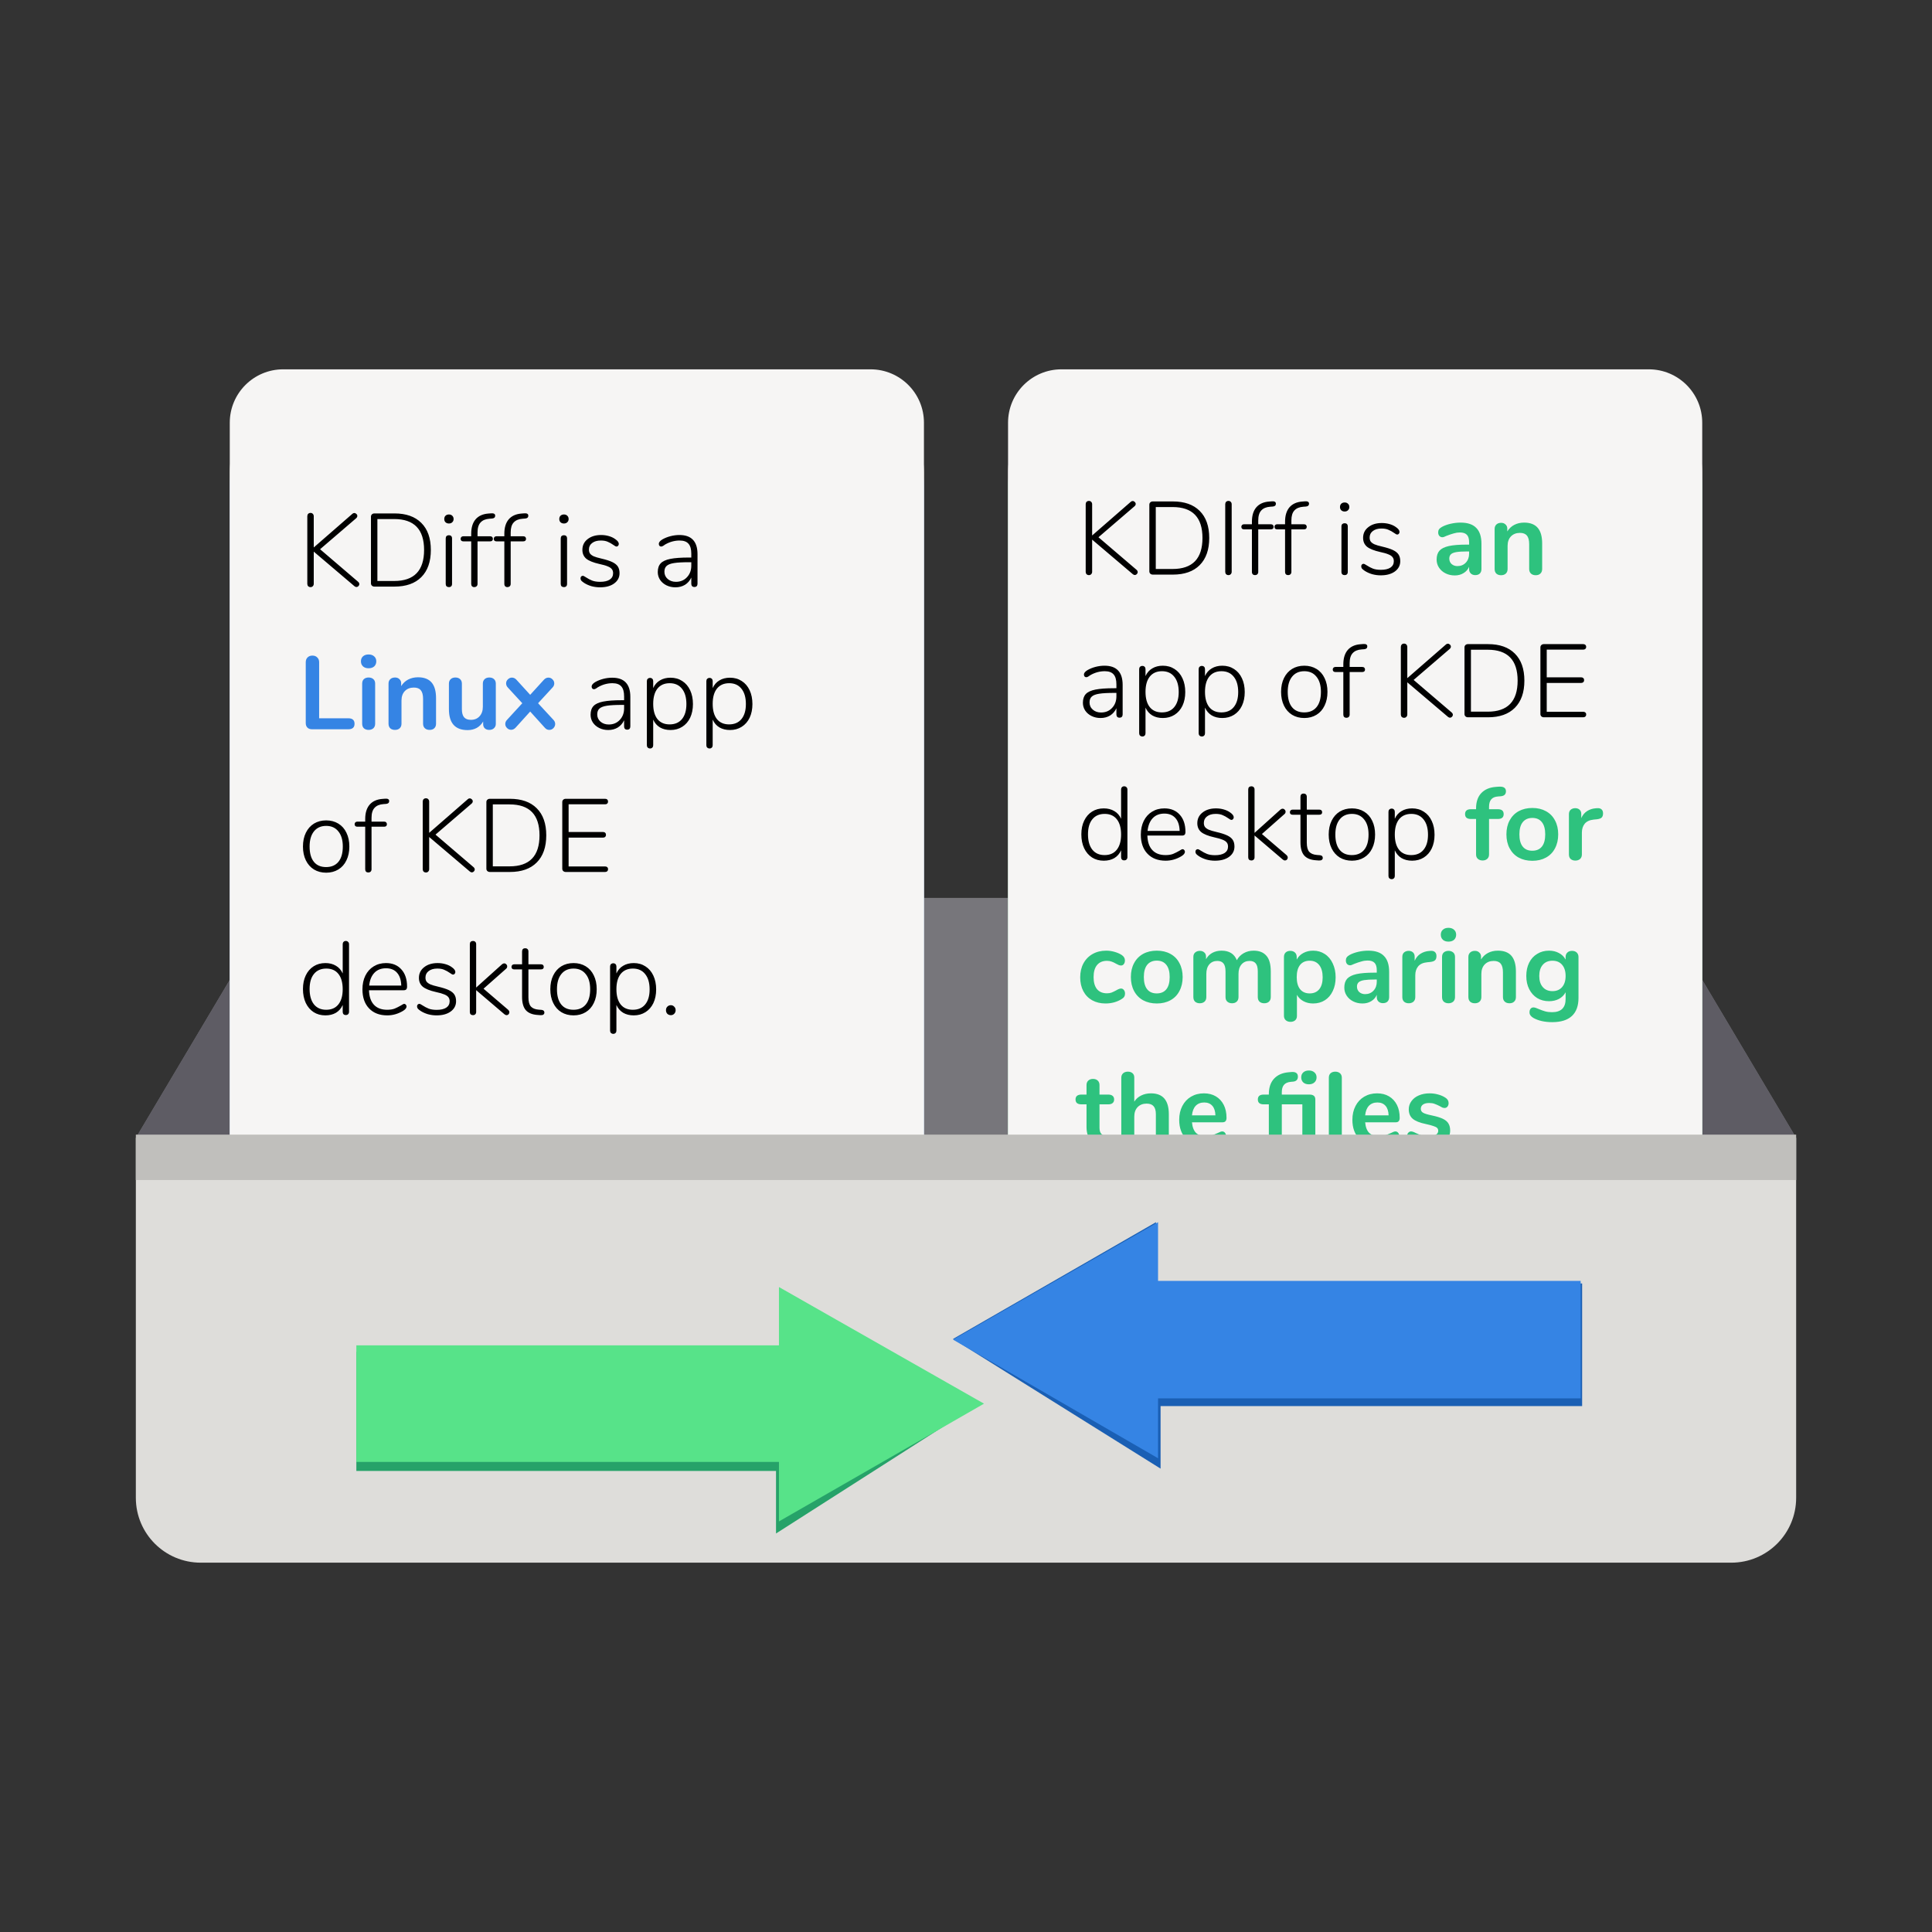 <svg height="128pt" viewBox="0 0 128 128" width="128pt" xmlns="http://www.w3.org/2000/svg">
  <rect x="0" y="0" width="128" height="128" fill="#333333" stroke="none"/>
  <path d="m18.453 59.488h91.094l9.453 15.899h-110z" fill="#77767b"/>
  <path d="m109.547 59.488 9.453 15.899h-27.393v-15.899z" fill="#5e5c64"/>
  <path d="m18.453 59.488-9.453 15.899h27.393v-15.899z" fill="#5e5c64"/>
  <path d="m70.323 87.648h38.916c1.954 0 3.538-1.872 3.538-4.181v-51.279c0-2.309-1.584-4.181-3.538-4.181h-38.916c-1.954 0-3.537 1.872-3.537 4.181v51.279c0 2.309 1.583 4.181 3.537 4.181z" fill="#33d17a"/>
  <path d="m70.323 86.764h38.916c1.954 0 3.538-1.872 3.538-4.182v-51.278c0-2.31-1.584-4.182-3.538-4.182h-38.916c-1.954 0-3.537 1.872-3.537 4.182v51.278c0 2.31 1.583 4.182 3.537 4.182z" fill="#d5d3cf"/>
  <path d="m70.323 84.11h38.916c1.954 0 3.538-1.584 3.538-3.538v-52.566c0-1.953-1.584-3.537-3.538-3.537h-38.916c-1.954 0-3.537 1.584-3.537 3.537v52.566c0 1.954 1.583 3.538 3.537 3.538z" fill="#f6f5f4"/>
  <path d="m75.299 37.752c.051.046.076.097.076.152 0 .05-.021.096-.062.137-.037.037-.08.055-.131.055-.041 0-.085-.018-.13-.055l-2.695-2.289v2.131c0 .064-.021.117-.062.158-.037.041-.087.062-.152.062-.064 0-.116-.021-.158-.062-.036-.041-.055-.094-.055-.158v-4.476c0-.064.019-.117.055-.158.042-.041.094-.062.158-.062.065 0 .115.021.152.062.041.041.062.094.062.158v2.07l2.557-2.228c.037-.036.08-.055.131-.055.05 0 .096.021.137.062.041.037.062.08.062.131 0 .055-.025.105-.076.151l-2.392 2.056zm1.075.317c-.065 0-.12-.021-.165-.062-.042-.042-.062-.092-.062-.152v-4.42c0-.06.02-.11.062-.151.045-.042.1-.062.165-.062h1.333c.766 0 1.357.208 1.774.625.422.417.633 1.016.633 1.795s-.211 1.379-.633 1.801c-.417.417-1.008.626-1.774.626zm1.313-.372c1.32 0 1.98-.685 1.98-2.055 0-1.366-.66-2.049-1.98-2.049h-1.114v4.104zm3.701.406c-.064 0-.116-.021-.158-.062-.036-.041-.055-.094-.055-.158v-4.476c0-.064.019-.117.055-.158.042-.041.094-.062.158-.062.065 0 .115.021.152.062.041.041.062.094.062.158v4.476c0 .064-.021.117-.062.158-.037.041-.087.062-.152.062zm2.765-4.531c-.261.019-.458.101-.591.248-.133.142-.2.362-.2.66v.254h.832c.06 0 .106.016.138.048s.048.074.048.124c0 .051-.016.092-.048.124-.032.027-.078.041-.138.041h-.832v2.819c0 .064-.02.117-.061.158-.042.037-.092.055-.152.055-.064 0-.114-.018-.151-.055-.036-.037-.055-.089-.055-.158v-2.819h-.522c-.055 0-.099-.014-.131-.041-.032-.032-.048-.073-.048-.124 0-.05.016-.092.048-.124s.076-.048.131-.048h.522v-.172c0-.403.096-.719.289-.948.197-.23.481-.358.852-.385l.179-.014c.179-.014.268.039.268.158 0 .11-.066.172-.199.186zm2.196 0c-.262.019-.459.101-.592.248-.133.142-.199.362-.199.66v.254h.832c.059 0 .105.016.137.048s.048.074.048.124c0 .051-.016.092-.048.124-.032.027-.078.041-.137.041h-.832v2.819c0 .064-.021.117-.062.158-.041.037-.092.055-.151.055-.064 0-.115-.018-.151-.055-.037-.037-.055-.089-.055-.158v-2.819h-.523c-.055 0-.098-.014-.131-.041-.032-.032-.048-.073-.048-.124 0-.05.016-.092.048-.124.033-.032.076-.048.131-.048h.523v-.172c0-.403.096-.719.288-.948.197-.23.482-.358.853-.385l.179-.014c.178-.014.268.039.268.158 0 .11-.067.172-.2.186zm2.738 4.531c-.064 0-.116-.018-.158-.055-.036-.037-.055-.089-.055-.158v-3.011c0-.069.019-.122.055-.159.042-.036.094-.055.158-.055.065 0 .115.019.152.055.036.037.055.09.055.159v3.011c0 .069-.019.121-.055.158-.037.037-.087.055-.152.055zm0-4.214c-.091 0-.167-.028-.226-.083-.055-.055-.083-.126-.083-.213 0-.092.028-.165.083-.22.059-.055.135-.083.226-.083.092 0 .165.028.22.083.06.055.09.128.09.22 0 .087-.03.158-.09.213-.055.055-.128.083-.22.083zm2.391 4.228c-.193 0-.383-.025-.571-.076-.183-.055-.346-.128-.488-.22-.087-.059-.149-.11-.186-.151-.032-.046-.048-.096-.048-.151 0-.046.014-.085.041-.117.033-.032.069-.048.11-.048.042 0 .113.034.214.103.133.087.268.158.405.213.142.055.319.082.53.082.27 0 .481-.048.632-.144.151-.101.227-.243.227-.426 0-.11-.028-.2-.083-.268-.055-.074-.146-.136-.275-.186-.128-.055-.311-.108-.55-.158-.407-.092-.698-.209-.873-.351-.169-.146-.254-.341-.254-.584 0-.293.115-.53.344-.708.229-.184.527-.275.893-.275.179 0 .349.023.509.068.165.046.307.113.426.2.161.11.241.218.241.323 0 .046-.016.087-.048.124-.028.032-.062.048-.103.048-.046 0-.117-.037-.213-.11-.124-.087-.248-.156-.372-.206-.119-.055-.272-.083-.46-.083-.238 0-.429.055-.571.165-.142.106-.213.25-.213.433 0 .106.023.193.069.261.05.069.133.131.247.186.12.051.289.101.509.151.316.074.559.152.729.234.17.083.291.181.364.296.074.114.11.261.11.44 0 .279-.119.506-.357.68-.234.17-.546.255-.935.255zm-18.303 5.988c.403 0 .703.105.9.316.202.211.303.529.303.956v1.959c0 .064-.018.117-.055.158-.037.037-.087.055-.151.055-.065 0-.115-.018-.152-.055-.036-.041-.055-.094-.055-.158v-.412c-.096.206-.236.366-.419.481-.183.11-.394.165-.633.165-.215 0-.412-.044-.591-.131s-.321-.208-.426-.364c-.101-.156-.151-.328-.151-.516 0-.247.064-.44.192-.577.128-.138.342-.236.64-.296.298-.059.712-.089 1.244-.089h.144v-.255c0-.302-.062-.522-.185-.66-.124-.142-.319-.213-.585-.213-.339 0-.662.09-.969.268-.014.01-.051.035-.11.076-.055.037-.103.055-.144.055-.046 0-.085-.016-.117-.048-.028-.037-.042-.08-.042-.131 0-.101.081-.199.241-.295.161-.092.339-.163.536-.214.197-.05.392-.075.585-.075zm-.227 3.1c.298 0 .541-.1.729-.302.192-.202.288-.458.288-.77v-.227h-.13c-.44 0-.777.018-1.011.055s-.399.101-.495.193c-.096.087-.144.215-.144.385 0 .192.073.353.22.481.146.124.327.185.543.185zm4.093-3.1c.293 0 .552.073.777.22.224.142.399.346.522.612.124.261.186.566.186.914 0 .344-.062.646-.186.908-.123.256-.298.456-.522.598-.225.142-.484.213-.777.213-.27 0-.504-.057-.701-.172-.197-.119-.346-.291-.447-.516v1.698c0 .065-.018.115-.055.152-.037.041-.087.062-.151.062-.065 0-.117-.021-.159-.062-.036-.037-.055-.087-.055-.152v-4.248c0-.064.019-.115.055-.152.042-.041.094-.061.159-.061.064 0 .114.02.151.061.037.037.055.088.055.152v.46c.101-.224.25-.394.447-.508.197-.12.431-.179.701-.179zm-.062 3.094c.353 0 .626-.117.818-.351.197-.238.296-.571.296-.997 0-.435-.099-.774-.296-1.017-.192-.243-.463-.365-.811-.365s-.619.119-.811.358c-.188.238-.282.575-.282 1.01 0 .436.094.773.282 1.011.188.234.456.351.804.351zm4.003-3.094c.293 0 .552.073.777.22.224.142.399.346.522.612.124.261.186.566.186.914 0 .344-.062.646-.186.908-.123.256-.298.456-.522.598-.225.142-.484.213-.777.213-.27 0-.504-.057-.701-.172-.197-.119-.346-.291-.447-.516v1.698c0 .065-.018.115-.055.152-.037.041-.087.062-.151.062-.065 0-.117-.021-.158-.062-.037-.037-.055-.087-.055-.152v-4.248c0-.064.018-.115.055-.152.041-.041.093-.061.158-.061.064 0 .114.02.151.061.037.037.055.088.055.152v.46c.101-.224.25-.394.447-.508.197-.12.431-.179.701-.179zm-.062 3.094c.353 0 .626-.117.818-.351.197-.238.296-.571.296-.997 0-.435-.099-.774-.296-1.017-.192-.243-.463-.365-.811-.365s-.619.119-.811.358c-.188.238-.282.575-.282 1.01 0 .436.094.773.282 1.011.188.234.456.351.804.351zm5.495.371c-.307 0-.578-.071-.812-.213-.229-.142-.408-.344-.536-.605-.128-.262-.192-.566-.192-.915 0-.348.064-.653.192-.914s.307-.463.536-.605c.234-.142.505-.213.812-.213.302 0 .57.071.804.213s.412.344.536.605c.129.261.193.566.193.914 0 .349-.064.653-.193.915-.124.261-.302.463-.536.605s-.502.213-.804.213zm-.007-.371c.353 0 .625-.117.818-.351.192-.234.289-.571.289-1.011 0-.43-.099-.765-.296-1.003-.193-.243-.461-.365-.804-.365-.349 0-.619.122-.812.365-.192.238-.288.573-.288 1.003 0 .44.094.777.281 1.011.188.234.459.351.812.351zm3.801-4.174c-.261.019-.458.101-.591.248-.133.142-.2.362-.2.66v.254h.832c.06 0 .106.016.138.048.032.033.048.074.048.124 0 .051-.016.092-.048.124-.032.027-.078.041-.138.041h-.832v2.819c0 .064-.02.117-.061.158-.042.037-.092.055-.152.055-.064 0-.114-.018-.151-.055s-.055-.089-.055-.158v-2.819h-.522c-.055 0-.099-.014-.131-.041-.032-.032-.048-.073-.048-.124 0-.05.016-.091.048-.124.032-.032.076-.048.131-.048h.522v-.172c0-.403.096-.719.289-.948.197-.229.481-.358.852-.385l.179-.014c.179-.014.268.039.268.158 0 .11-.066.172-.199.186zm5.97 4.18c.051.046.076.097.076.152 0 .05-.021.096-.062.137-.037.037-.08.055-.131.055-.041 0-.085-.018-.13-.055l-2.695-2.289v2.131c0 .064-.021.117-.062.158-.037.041-.087.062-.151.062-.065 0-.117-.021-.159-.062-.036-.041-.055-.094-.055-.158v-4.476c0-.064.019-.116.055-.158.042-.041.094-.062.159-.062.064 0 .114.021.151.062.041.042.062.094.062.158v2.07l2.557-2.228c.037-.036.08-.055.131-.055s.096.021.137.062c.042.037.062.08.062.131 0 .055-.025.105-.075.151l-2.393 2.056zm1.075.317c-.065 0-.12-.021-.165-.062-.042-.041-.062-.092-.062-.151v-4.421c0-.06.02-.11.062-.151.045-.042.1-.062.165-.062h1.333c.766 0 1.357.208 1.774.625.422.418.633 1.016.633 1.795s-.211 1.379-.633 1.801c-.417.417-1.008.626-1.774.626zm1.313-.372c1.32 0 1.98-.685 1.98-2.055 0-1.366-.66-2.049-1.98-2.049h-1.114v4.104zm3.716.372c-.065 0-.12-.021-.165-.062-.042-.041-.062-.092-.062-.151v-4.421c0-.06.02-.11.062-.151.045-.042.1-.062.165-.062h2.612c.059 0 .105.016.138.048.036.032.055.078.055.137 0 .055-.019.099-.055.131-.033.032-.079.048-.138.048h-2.42v1.836h2.283c.059 0 .104.016.137.048.036.032.055.078.055.137 0 .06-.019.106-.055.138-.033.032-.078.048-.137.048h-2.283v1.911h2.42c.059 0 .105.016.138.048.036.028.055.072.055.131 0 .06-.019.106-.055.138-.033.032-.079.048-.138.048zm-27.802 4.572c.064 0 .114.02.151.061.041.037.062.088.062.152v4.482c0 .064-.021.117-.062.158-.037.037-.087.055-.151.055s-.115-.018-.151-.055c-.037-.041-.055-.094-.055-.158v-.454c-.101.225-.25.397-.447.516-.197.115-.431.172-.701.172-.294 0-.553-.071-.777-.213-.225-.147-.399-.351-.523-.612-.124-.266-.185-.573-.185-.921 0-.344.061-.644.185-.901.124-.261.298-.463.523-.605.224-.142.483-.213.777-.213.27 0 .504.06.701.179.197.114.346.284.447.508v-1.938c0-.064.018-.115.055-.152.036-.041.087-.061.151-.061zm-1.299 4.558c.348 0 .616-.117.804-.351.192-.238.289-.575.289-1.011 0-.435-.094-.772-.282-1.01s-.456-.358-.805-.358c-.353 0-.625.12-.818.358-.192.234-.288.566-.288.997 0 .435.096.774.288 1.017.193.239.463.358.812.358zm5.171-.392c.041 0 .076.018.103.055.032.032.048.071.048.117 0 .101-.077.199-.233.295-.33.197-.679.296-1.045.296-.509 0-.91-.154-1.203-.461-.294-.307-.44-.728-.44-1.265 0-.343.064-.646.192-.907.133-.266.316-.47.55-.612.238-.147.511-.22.818-.22.431 0 .77.14 1.018.419.252.275.378.656.378 1.142 0 .082-.018.144-.055.185-.037.037-.096.055-.179.055h-2.289c.013.422.123.743.33.963.206.22.497.33.873.33.197 0 .362-.025.495-.076.133-.055.275-.126.426-.213.101-.069.172-.103.213-.103zm-1.21-2.358c-.321 0-.577.101-.77.302-.192.202-.307.484-.344.846h2.125c-.009-.367-.101-.649-.275-.846-.174-.201-.42-.302-.736-.302zm3.351 3.121c-.193 0-.383-.025-.571-.076-.183-.055-.346-.128-.488-.22-.087-.059-.149-.11-.185-.151-.033-.046-.049-.096-.049-.151 0-.046.014-.085.042-.117.032-.032.068-.048.11-.048.041 0 .112.034.213.103.133.087.268.158.405.213.142.055.319.083.53.083.27 0 .481-.049.632-.145.152-.101.227-.243.227-.426 0-.11-.027-.199-.082-.268-.055-.073-.147-.135-.275-.186-.129-.055-.312-.107-.55-.158-.408-.092-.699-.208-.873-.351-.17-.146-.255-.341-.255-.584 0-.293.115-.529.344-.708.229-.183.527-.275.894-.275.178 0 .348.023.508.069.165.046.307.112.427.199.16.11.24.218.24.323 0 .046-.016.087-.048.124-.027.032-.062.048-.103.048-.046 0-.117-.037-.213-.11-.124-.087-.248-.156-.371-.206-.12-.055-.273-.083-.461-.083-.238 0-.429.055-.571.165-.142.106-.213.25-.213.433 0 .106.023.193.069.262.05.068.133.13.248.185.119.051.288.101.508.152.317.073.559.151.729.233.17.083.291.181.364.296.074.115.11.261.11.44 0 .28-.119.506-.357.681-.234.169-.546.254-.935.254zm4.734-.378c.059.055.089.112.089.172 0 .05-.018.096-.055.137-.037.037-.08.055-.131.055-.045 0-.094-.02-.144-.062l-1.87-1.595v1.444c0 .069-.021.122-.062.158-.037.037-.085.055-.144.055-.064 0-.117-.018-.158-.055-.037-.036-.055-.089-.055-.158v-4.489c0-.069.018-.122.055-.158.041-.037.094-.055.158-.055.059 0 .107.018.144.055.041.036.062.089.062.158v2.873l1.712-1.54c.05-.041.098-.061.144-.061.055 0 .101.02.138.061.041.037.062.083.062.138 0 .069-.028.124-.083.165l-1.485 1.313zm2.217.014c.128.013.192.073.192.178 0 .055-.02.099-.062.131-.041.032-.107.046-.199.041l-.193-.014c-.348-.022-.607-.128-.776-.316-.165-.192-.248-.483-.248-.873v-1.829h-.522c-.055 0-.099-.013-.131-.041-.032-.032-.048-.073-.048-.124 0-.05.016-.091.048-.123s.076-.049.131-.049h.522v-.852c0-.069.018-.121.055-.158s.087-.055.151-.055c.065 0 .115.018.152.055.041.037.061.089.061.158v.852h.832c.06 0 .106.017.138.049s.048.073.048.123c0 .051-.016.092-.048.124-.032.028-.078.041-.138.041h-.832v1.85c0 .284.055.488.165.612.11.119.282.188.516.206zm2.125.364c-.307 0-.577-.071-.811-.213-.229-.142-.408-.344-.536-.605-.129-.261-.193-.566-.193-.915 0-.348.064-.653.193-.914.128-.261.307-.463.536-.605.234-.142.504-.213.811-.213.303 0 .571.071.804.213.234.142.413.344.537.605.128.261.192.566.192.914 0 .349-.064.654-.192.915-.124.261-.303.463-.537.605-.233.142-.501.213-.804.213zm-.007-.371c.353 0 .626-.117.818-.351.193-.234.289-.571.289-1.011 0-.43-.098-.765-.296-1.003-.192-.243-.46-.365-.804-.365-.348 0-.619.122-.811.365-.193.238-.289.573-.289 1.003 0 .44.094.777.282 1.011s.458.351.811.351zm3.994-3.094c.293 0 .552.073.777.22.225.142.399.346.522.612.124.261.186.566.186.914 0 .344-.062.646-.186.908-.123.256-.297.456-.522.598s-.484.213-.777.213c-.27 0-.504-.057-.701-.172-.197-.119-.346-.291-.447-.516v1.699c0 .064-.018.114-.055.151-.037.041-.087.062-.151.062s-.117-.021-.158-.062c-.037-.037-.055-.087-.055-.151v-4.249c0-.064.018-.115.055-.151.041-.042.094-.062.158-.062s.114.02.151.062c.037.036.055.087.055.151v.46c.101-.224.25-.394.447-.508.197-.119.431-.179.701-.179zm-.062 3.094c.353 0 .626-.117.818-.351.197-.238.296-.571.296-.997 0-.435-.099-.774-.296-1.017-.192-.243-.463-.365-.811-.365s-.619.12-.811.358c-.188.238-.282.575-.282 1.01 0 .436.094.773.282 1.011.188.234.456.351.804.351zm3.595 19.263c-.091 0-.169-.029-.234-.089-.059-.064-.089-.144-.089-.241 0-.096.03-.174.089-.233.065-.064.143-.097.234-.097.088 0 .161.033.22.097.065.059.096.137.096.233 0 .097-.031.177-.096.241-.059.06-.132.089-.22.089z"/>
  <path d="m96.768 34.624c.467 0 .814.117 1.038.351.23.229.344.58.344 1.052v1.677c0 .124-.037.223-.11.296-.073.069-.175.103-.303.103-.119 0-.217-.037-.295-.11-.073-.073-.11-.17-.11-.289v-.151c-.078.179-.202.319-.372.419-.165.101-.357.152-.577.152-.224 0-.429-.046-.612-.138s-.327-.218-.433-.378-.158-.339-.158-.536c0-.248.062-.443.185-.585.129-.142.335-.245.619-.309.285-.064.677-.096 1.176-.096h.172v-.158c0-.225-.048-.388-.145-.489-.096-.105-.251-.158-.467-.158-.133 0-.268.021-.406.062-.137.037-.3.092-.488.165-.119.06-.206.09-.261.09-.083 0-.151-.03-.206-.09-.051-.059-.076-.137-.076-.234 0-.077.018-.144.055-.199.041-.059.107-.114.199-.165.161-.087.351-.156.571-.206.224-.051.444-.076.66-.076zm-.213 2.881c.229 0 .415-.076.557-.227.147-.156.22-.355.22-.598v-.145h-.124c-.307 0-.546.014-.715.042-.169.027-.291.075-.364.144s-.11.163-.11.282c0 .147.05.268.151.364.106.092.234.138.385.138zm4.42-2.881c.404 0 .704.115.901.344.198.229.296.575.296 1.038v1.691c0 .129-.039.23-.117.303-.073.073-.176.11-.31.11-.132 0-.238-.037-.316-.11-.077-.073-.117-.174-.117-.303v-1.643c0-.261-.049-.451-.151-.57-.096-.12-.249-.179-.461-.179-.247 0-.446.078-.598.234-.146.155-.22.364-.22.625v1.533c0 .129-.038.23-.117.303-.077.073-.183.11-.316.11-.132 0-.238-.037-.316-.11-.073-.073-.11-.174-.11-.303v-2.66c0-.119.04-.216.117-.289.078-.073.184-.11.316-.11.12 0 .216.037.289.11.078.069.117.16.117.275v.186c.115-.188.268-.333.46-.434.193-.1.411-.151.653-.151zm-1.717 18.143c-.211.014-.365.078-.461.193-.096.114-.144.279-.144.495v.158h.584c.257 0 .385.108.385.323 0 .216-.128.323-.385.323h-.584v2.345c0 .133-.042.233-.124.302-.078.069-.179.103-.303.103-.123 0-.227-.034-.309-.103-.083-.069-.124-.169-.124-.302v-2.345h-.344c-.256 0-.385-.107-.385-.323 0-.215.129-.323.385-.323h.344v-.048c0-.431.113-.768.337-1.011.23-.247.55-.387.963-.419l.178-.014c.184-.014.312.007.385.062.079.05.117.131.117.241 0 .197-.112.307-.337.33zm2.265 4.263c-.344 0-.646-.071-.908-.213-.256-.142-.455-.346-.598-.612-.142-.266-.213-.575-.213-.928s.071-.66.213-.922c.143-.265.342-.469.598-.611.262-.142.564-.214.908-.214s.644.072.901.214c.261.142.46.346.598.611.142.262.213.569.213.922s-.071.662-.213.928c-.138.266-.337.47-.598.612-.257.142-.557.213-.901.213zm-.007-.667c.28 0 .493-.092.639-.275.147-.183.22-.454.22-.811 0-.353-.073-.621-.22-.805-.146-.188-.357-.282-.632-.282s-.488.094-.639.282c-.147.184-.22.452-.22.805 0 .357.073.628.22.811.146.183.357.275.632.275zm4.305-2.819c.12-.009.214.016.282.076.069.059.103.149.103.268 0 .124-.03.215-.089.275s-.167.099-.323.117l-.206.02c-.271.028-.47.12-.598.275-.124.156-.186.351-.186.585v1.444c0 .133-.041.236-.124.309-.082.069-.185.103-.309.103s-.227-.034-.31-.103c-.078-.073-.116-.176-.116-.309v-2.661c0-.128.038-.227.116-.296.083-.068.184-.103.303-.103s.216.035.289.103c.073.065.11.158.11.282v.275c.087-.201.215-.357.385-.467.174-.11.367-.172.577-.186zm-32.578 12.939c-.334 0-.63-.071-.886-.213-.252-.142-.447-.344-.585-.605-.137-.261-.206-.566-.206-.915 0-.348.071-.655.213-.921.147-.27.351-.479.612-.625.261-.147.561-.22.901-.22.178 0 .357.025.536.075.183.051.344.119.481.206.147.097.22.218.22.365 0 .101-.025.183-.076.247-.045.06-.107.09-.185.09-.051 0-.103-.012-.158-.035s-.11-.05-.165-.082c-.101-.06-.197-.106-.289-.138-.092-.036-.197-.055-.316-.055-.285 0-.505.094-.66.282-.152.184-.227.449-.227.798 0 .343.075.609.227.797.155.184.375.275.66.275.114 0 .215-.016.302-.048.092-.037.193-.085.303-.144.068-.042.128-.071.178-.09.051-.023.101-.034.152-.034.073 0 .135.032.185.096.051.064.076.145.076.241 0 .078-.018.147-.055.206-.032.055-.087.106-.165.151-.142.092-.307.165-.495.22-.188.051-.381.076-.578.076zm3.399 0c-.344 0-.647-.071-.908-.213-.257-.142-.456-.346-.598-.612s-.213-.575-.213-.928.071-.66.213-.921c.142-.266.341-.47.598-.612.261-.142.564-.213.908-.213.343 0 .644.071.9.213.262.142.461.346.598.612.142.261.214.568.214.921s-.072.662-.214.928c-.137.266-.336.47-.598.612-.256.142-.557.213-.9.213zm-.007-.667c.279 0 .492-.092.639-.275s.22-.454.22-.811c0-.353-.073-.621-.22-.805-.147-.187-.357-.281-.632-.281s-.488.094-.64.281c-.146.184-.22.452-.22.805 0 .357.074.628.22.811.147.183.358.275.633.275zm6.422-2.832c.367 0 .647.11.839.33.197.215.296.566.296 1.051v1.692c0 .133-.042.236-.124.309-.078.069-.181.103-.309.103-.124 0-.227-.034-.31-.103-.078-.073-.117-.176-.117-.309v-1.692c0-.252-.045-.43-.137-.536-.087-.11-.222-.165-.406-.165-.224 0-.403.078-.536.234-.133.151-.199.36-.199.626v1.533c0 .133-.042.236-.124.309-.078.069-.179.103-.303.103-.123 0-.227-.034-.309-.103-.083-.073-.124-.176-.124-.309v-1.692c0-.252-.046-.43-.137-.536-.087-.11-.223-.165-.406-.165-.224 0-.403.078-.536.234-.128.151-.193.36-.193.626v1.533c0 .133-.041.236-.123.309-.083.069-.186.103-.31.103s-.227-.034-.309-.103c-.078-.073-.117-.176-.117-.309v-2.661c0-.128.041-.227.124-.296.082-.068.185-.103.309-.103.119 0 .216.035.289.103.078.065.117.159.117.282v.165c.105-.183.245-.323.419-.419.179-.096.383-.144.612-.144.504 0 .841.21 1.011.632.1-.192.249-.346.446-.461.198-.114.42-.171.667-.171zm3.94 0c.289 0 .545.073.77.22.229.146.406.355.529.625.129.266.193.573.193.921 0 .349-.064.654-.193.915-.123.261-.298.463-.522.605-.225.142-.484.213-.777.213-.238 0-.451-.05-.639-.151s-.333-.241-.433-.42v1.403c0 .119-.039.213-.117.282-.078.068-.181.103-.31.103-.128 0-.233-.037-.316-.11-.078-.073-.117-.17-.117-.289v-3.898c0-.124.037-.222.11-.296.078-.073.181-.11.31-.11.128 0 .231.037.309.11.078.074.117.172.117.296v.172c.101-.188.245-.332.433-.433.192-.106.41-.158.653-.158zm-.227 2.832c.271 0 .481-.092.633-.275.151-.188.227-.451.227-.791 0-.348-.076-.618-.227-.811-.152-.192-.362-.289-.633-.289-.275 0-.488.094-.639.282-.147.188-.22.456-.22.805 0 .343.073.609.22.797.151.188.364.282.639.282zm3.882-2.832c.467 0 .813.116 1.038.35.229.229.344.58.344 1.052v1.678c0 .123-.037.222-.11.295-.074.069-.175.103-.303.103-.119 0-.218-.036-.296-.11-.073-.073-.11-.169-.11-.288v-.152c-.077.179-.201.319-.371.42-.165.101-.357.151-.577.151-.225 0-.429-.046-.612-.138-.184-.091-.328-.217-.433-.378-.106-.16-.158-.339-.158-.536 0-.247.061-.442.185-.584.129-.142.335-.245.619-.31.284-.064.676-.096 1.176-.096h.171v-.158c0-.225-.048-.387-.144-.488-.096-.106-.252-.158-.467-.158-.133 0-.269.02-.406.062-.138.036-.3.091-.488.165-.119.059-.206.089-.261.089-.083 0-.152-.03-.207-.089-.05-.06-.075-.138-.075-.234 0-.078.018-.145.055-.2.041-.059.107-.114.199-.165.16-.087.351-.155.571-.206.224-.05.444-.075.66-.075zm-.213 2.88c.229 0 .414-.075.556-.227.147-.155.22-.355.22-.598v-.144h-.123c-.307 0-.546.014-.715.041-.17.028-.291.076-.365.144-.073.069-.11.163-.11.282 0 .147.051.268.152.365.105.091.233.137.385.137zm4.345-2.867c.119-.009.213.016.282.076.068.06.103.149.103.268 0 .124-.03.216-.09.275-.059.06-.167.099-.323.117l-.206.021c-.27.027-.47.119-.598.275-.124.155-.186.35-.186.584v1.444c0 .133-.041.236-.123.309-.083.069-.186.103-.31.103s-.227-.034-.309-.103c-.078-.073-.117-.176-.117-.309v-2.661c0-.128.039-.227.117-.296.082-.068.183-.103.302-.103.12 0 .216.035.289.103.073.065.11.159.11.282v.275c.087-.201.216-.357.385-.467.174-.11.367-.172.578-.186zm1.181 3.472c-.123 0-.227-.034-.309-.103-.078-.073-.117-.176-.117-.309v-2.654c0-.133.039-.234.117-.303.082-.068.186-.103.309-.103.124 0 .227.035.31.103.082.069.123.17.123.303v2.654c0 .133-.041.236-.123.309-.083.069-.186.103-.31.103zm0-4.084c-.156 0-.28-.041-.371-.123-.092-.087-.137-.2-.137-.337 0-.138.045-.248.137-.33.091-.083.215-.124.371-.124.152 0 .273.041.365.124.096.082.144.192.144.33 0 .137-.046.25-.137.337-.092.082-.216.123-.372.123zm3.272.599c.403 0 .704.114.901.343.196.23.295.576.295 1.038v1.692c0 .128-.038.229-.117.302-.073.074-.176.11-.309.11s-.238-.036-.316-.11c-.078-.073-.117-.174-.117-.302v-1.643c0-.262-.051-.452-.151-.571-.097-.119-.25-.179-.461-.179-.248 0-.447.078-.598.234-.147.156-.22.364-.22.626v1.533c0 .128-.039.229-.117.302-.078.074-.183.11-.316.11s-.238-.036-.317-.11c-.073-.073-.11-.174-.11-.302v-2.661c0-.119.039-.215.117-.289.079-.073.183-.11.317-.11.119 0 .215.037.288.11.079.069.117.161.117.275v.186c.115-.188.268-.332.461-.433.192-.101.41-.151.653-.151zm4.916.013c.128 0 .231.037.309.11.077.074.117.172.117.296v2.716c0 .527-.147.925-.44 1.196-.294.27-.727.405-1.3.405-.5 0-.916-.093-1.251-.281-.17-.101-.254-.223-.254-.365 0-.101.022-.181.069-.24.049-.06.114-.09.192-.09.041 0 .091.009.151.028.06.023.121.048.186.075.165.069.311.122.44.158.132.037.284.055.454.055.6 0 .9-.293.9-.88v-.44c-.101.188-.247.335-.44.44-.192.101-.412.152-.66.152-.294 0-.555-.069-.783-.207-.226-.142-.402-.339-.53-.591-.129-.252-.192-.543-.192-.873s.062-.621.185-.873c.128-.257.307-.454.537-.591.228-.142.489-.213.783-.213.248 0 .468.052.66.158.193.101.339.245.44.433v-.179c0-.119.039-.215.117-.289.078-.073.181-.11.31-.11zm-1.3 2.668c.275 0 .488-.09.64-.268.155-.179.233-.424.233-.736 0-.316-.078-.564-.233-.742-.152-.179-.365-.269-.64-.269-.27 0-.484.09-.639.269-.157.178-.234.426-.234.742 0 .312.077.557.234.736.155.178.369.268.639.268zm-29.355 9.618c.229.014.344.117.344.309 0 .11-.046.195-.138.255-.087.055-.213.078-.378.068l-.186-.013c-.77-.055-1.155-.468-1.155-1.238v-1.499h-.343c-.124 0-.22-.027-.289-.082-.064-.055-.096-.135-.096-.241 0-.105.032-.185.096-.24.069-.055.165-.083.289-.083h.343v-.632c0-.124.039-.223.117-.296s.183-.11.316-.11c.129 0 .232.037.31.11s.117.172.117.296v.632h.584c.124 0 .218.028.282.083.069.055.103.135.103.24 0 .106-.034.186-.103.241-.064.055-.158.082-.282.082h-.584v1.561c0 .339.155.52.467.543zm2.758-2.846c.788 0 1.182.46 1.182 1.382v1.691c0 .128-.039.229-.117.302-.073.074-.176.11-.309.11s-.238-.036-.316-.11c-.078-.073-.117-.174-.117-.302v-1.691c0-.243-.051-.42-.151-.53-.097-.114-.25-.172-.461-.172-.248 0-.447.078-.598.234-.147.156-.22.364-.22.626v1.533c0 .128-.039.229-.117.302-.078.074-.183.11-.316.11s-.239-.036-.317-.11c-.073-.073-.11-.174-.11-.302v-4.111c0-.12.039-.216.117-.289.083-.073.188-.11.317-.11.128 0 .231.034.309.103s.117.163.117.282v1.602c.114-.179.266-.314.454-.406.192-.096.41-.144.653-.144zm4.716 2.523c.078 0 .139.03.185.089.051.06.076.14.076.241 0 .142-.085.261-.254.357-.156.087-.333.158-.53.213-.197.051-.385.076-.564.076-.54 0-.969-.156-1.285-.467-.316-.312-.475-.738-.475-1.279 0-.344.069-.649.207-.915.137-.265.33-.472.577-.618.252-.147.536-.22.853-.22.302 0 .566.066.79.199.225.133.399.321.523.564s.185.529.185.859c0 .197-.087.296-.261.296h-2.028c.028.316.117.55.268.701.151.147.371.22.66.22.147 0 .275-.018.385-.055.115-.037.243-.087.385-.151.138-.073.238-.11.303-.11zm-1.19-1.918c-.233 0-.421.073-.564.22-.137.146-.219.357-.247.632h1.554c-.009-.279-.078-.49-.206-.632-.129-.147-.308-.22-.537-.22zm6.935-1.203c-.155 0-.279-.042-.371-.124-.092-.087-.137-.2-.137-.337 0-.138.045-.248.137-.33.092-.083.216-.124.371-.124.152 0 .273.041.365.124.096.082.144.192.144.33 0 .137-.048.25-.144.337-.092.082-.213.124-.365.124zm.042.68c.256 0 .385.108.385.323v2.668c0 .133-.042.236-.124.309-.078.069-.179.103-.303.103-.123 0-.227-.034-.309-.103-.083-.073-.124-.176-.124-.309v-2.345h-1.361v2.345c0 .133-.041.234-.124.302-.078.069-.179.103-.302.103-.124 0-.227-.034-.31-.103-.082-.068-.123-.169-.123-.302v-2.345h-.344c-.257 0-.385-.107-.385-.323 0-.215.128-.323.385-.323h.344v-.034c0-.426.112-.763.336-1.011.23-.252.55-.396.963-.433l.158-.014c.023-.004.057-.007.103-.007.243 0 .365.104.365.31 0 .101-.028.179-.083.234s-.131.087-.227.096l-.151.014c-.211.018-.364.084-.461.199-.096.11-.144.273-.144.488v.158zm1.707 3.403c-.124 0-.227-.034-.31-.103-.078-.073-.117-.176-.117-.309v-4.105c0-.132.039-.233.117-.302.083-.069.186-.103.31-.103.123 0 .227.034.309.103.083.069.124.17.124.302v4.105c0 .133-.041.236-.124.309-.082.069-.186.103-.309.103zm3.98-.962c.078 0 .139.03.185.089.051.06.076.14.076.241 0 .142-.085.261-.254.357-.156.087-.333.158-.53.213-.197.051-.385.076-.564.076-.54 0-.969-.156-1.285-.467-.316-.312-.475-.738-.475-1.279 0-.344.069-.649.207-.915.137-.265.33-.472.577-.618.252-.147.536-.22.853-.22.302 0 .566.066.79.199.225.133.399.321.523.564s.185.529.185.859c0 .197-.087.296-.261.296h-2.028c.028.316.117.55.268.701.151.147.371.22.66.22.147 0 .275-.018.385-.055.115-.037.243-.087.385-.151.138-.073.238-.11.303-.11zm-1.19-1.918c-.233 0-.421.073-.563.22-.138.146-.22.357-.248.632h1.554c-.009-.279-.078-.49-.206-.632-.129-.147-.308-.22-.537-.22zm3.398 2.894c-.499 0-.903-.098-1.21-.296-.146-.087-.22-.21-.22-.371 0-.091.025-.165.076-.22.05-.059.112-.089.186-.089.077 0 .185.037.323.11.146.069.279.121.398.158.124.037.28.055.468.055.192 0 .342-.032.446-.096.11-.064.165-.154.165-.268 0-.078-.022-.14-.068-.186-.042-.046-.119-.087-.234-.124-.11-.041-.279-.087-.508-.137-.408-.083-.702-.2-.88-.351-.175-.151-.262-.36-.262-.626 0-.201.06-.382.179-.543.119-.165.282-.291.488-.378.211-.091.449-.137.715-.137.193 0 .378.025.557.075.178.046.339.115.481.207.147.091.22.213.22.364 0 .092-.025.17-.076.234-.05.059-.111.089-.185.089-.05 0-.101-.009-.152-.027-.045-.023-.104-.055-.178-.097-.133-.068-.248-.119-.344-.151-.096-.037-.215-.055-.357-.055-.17 0-.305.034-.406.103-.096.069-.144.163-.144.282 0 .115.05.202.151.261.101.06.296.12.584.179.308.064.548.138.722.22.174.083.298.186.371.309.078.124.117.282.117.475 0 .312-.131.561-.392.749-.256.188-.6.282-1.031.282z" fill="#2ec27e"/>
  <path d="m18.761 87.648h38.916c1.954 0 3.537-1.872 3.537-4.181v-51.279c0-2.309-1.583-4.181-3.537-4.181h-38.916c-1.954 0-3.538 1.872-3.538 4.181v51.279c0 2.309 1.584 4.181 3.538 4.181z" fill="#3584e4"/>
  <path d="m18.761 86.764h38.916c1.954 0 3.537-1.872 3.537-4.182v-51.278c0-2.31-1.583-4.182-3.537-4.182h-38.916c-1.954 0-3.538 1.872-3.538 4.182v51.278c0 2.31 1.584 4.182 3.538 4.182z" fill="#d5d3cf"/>
  <path d="m18.761 84.11h38.916c1.954 0 3.537-1.584 3.537-3.538v-52.566c0-1.953-1.583-3.537-3.537-3.537h-38.916c-1.954 0-3.538 1.584-3.538 3.537v52.566c0 1.954 1.584 3.538 3.538 3.538z" fill="#f6f5f4"/>
  <path d="m23.729 38.547c.051.046.076.096.076.151 0 .051-.021.097-.062.138-.037.037-.08.055-.131.055-.041 0-.085-.018-.13-.055l-2.695-2.29v2.132c0 .064-.021.117-.062.158-.037.041-.087.062-.151.062-.065 0-.117-.021-.159-.062-.036-.041-.055-.094-.055-.158v-4.476c0-.064.019-.117.055-.158.042-.041.094-.062.159-.062.064 0 .114.021.151.062.041.041.062.094.062.158v2.069l2.557-2.227c.037-.037.08-.055.131-.055.05 0 .096.021.137.062.042.037.062.08.062.13 0 .055-.025.106-.075.152l-2.393 2.055zm1.075.316c-.065 0-.12-.02-.165-.062-.042-.041-.062-.091-.062-.151v-4.42c0-.06.02-.11.062-.152.045-.041.1-.062.165-.062h1.333c.766 0 1.357.209 1.774.626.422.417.633 1.015.633 1.794 0 .78-.211 1.38-.633 1.802-.417.417-1.008.625-1.774.625zm1.313-.371c1.32 0 1.98-.685 1.98-2.056 0-1.365-.66-2.048-1.98-2.048h-1.114v4.104zm3.626.406c-.064 0-.117-.019-.158-.055-.037-.037-.055-.09-.055-.158v-3.012c0-.068.018-.121.055-.158.041-.036.094-.055.158-.055s.114.019.151.055c.037.037.055.09.055.158v3.012c0 .068-.018.121-.055.158-.037.036-.087.055-.151.055zm0-4.215c-.092 0-.167-.027-.227-.082-.055-.055-.082-.126-.082-.213 0-.092.027-.165.082-.22.06-.055.135-.083.227-.083s.165.028.22.083c.059.055.089.128.089.22 0 .087-.03.158-.089.213-.055.055-.128.082-.22.082zm2.686-.316c-.261.018-.459.101-.591.248-.133.142-.2.362-.2.66v.254h.832c.06 0 .105.016.138.048.032.032.048.073.048.124 0 .05-.016.092-.048.124-.033.027-.078.041-.138.041h-.832v2.819c0 .064-.02.116-.062.158-.041.036-.091.055-.151.055-.064 0-.115-.019-.151-.055-.037-.037-.055-.09-.055-.158v-2.819h-.523c-.055 0-.098-.014-.13-.041-.032-.032-.048-.074-.048-.124 0-.051.016-.092.048-.124s.075-.048.13-.048h.523v-.172c0-.403.096-.719.289-.949.197-.229.481-.357.852-.385l.179-.013c.179-.014.268.039.268.158 0 .11-.067.172-.199.185zm2.195 0c-.261.018-.458.101-.591.248-.133.142-.199.362-.199.66v.254h.831c.06 0 .106.016.138.048s.048.073.048.124c0 .05-.016.092-.048.124-.032.027-.078.041-.138.041h-.831v2.819c0 .064-.021.116-.062.158-.042.036-.092.055-.152.055-.064 0-.114-.019-.151-.055-.036-.037-.055-.09-.055-.158v-2.819h-.522c-.055 0-.099-.014-.131-.041-.032-.032-.048-.074-.048-.124 0-.051.016-.092.048-.124s.076-.048.131-.048h.522v-.172c0-.403.096-.719.289-.949.197-.229.481-.357.852-.385l.179-.013c.179-.014.268.039.268.158 0 .11-.066.172-.199.185zm2.739 4.531c-.064 0-.117-.019-.158-.055-.037-.037-.055-.09-.055-.158v-3.012c0-.068.018-.121.055-.158.041-.036.094-.055.158-.055s.115.019.151.055c.037.037.055.09.055.158v3.012c0 .068-.018.121-.055.158-.036.036-.087.055-.151.055zm0-4.215c-.092 0-.167-.027-.227-.082-.055-.055-.082-.126-.082-.213 0-.092.027-.165.082-.22.06-.055.135-.083.227-.083s.165.028.22.083c.06.055.09.128.09.22 0 .087-.03.158-.09.213-.055.055-.128.082-.22.082zm2.39 4.228c-.192 0-.382-.025-.57-.075-.184-.055-.346-.128-.488-.22-.087-.06-.149-.11-.186-.151-.032-.046-.048-.097-.048-.152 0-.045.014-.084.041-.117.032-.032.069-.048.11-.048s.112.035.213.103c.133.088.268.159.406.214.142.055.318.082.529.082.271 0 .482-.048.633-.144.151-.101.227-.243.227-.427 0-.11-.028-.199-.083-.268-.055-.073-.147-.135-.275-.185-.128-.055-.312-.108-.55-.158-.408-.092-.699-.209-.873-.351-.17-.147-.254-.341-.254-.584 0-.294.114-.53.343-.709.23-.183.527-.275.894-.275.179 0 .348.023.509.069.165.046.307.113.426.2.161.11.241.217.241.323 0 .046-.016.087-.048.123-.028.033-.062.049-.103.049-.046 0-.117-.037-.214-.11-.123-.087-.247-.156-.371-.207-.119-.055-.273-.082-.46-.082-.239 0-.429.055-.571.165-.142.105-.213.25-.213.433 0 .105.023.192.069.261.05.069.132.131.247.186.119.05.289.101.509.151.316.073.559.151.729.234.169.082.291.181.364.295.073.115.11.262.11.44 0 .28-.119.507-.358.681-.233.17-.545.254-.935.254zm5.256-3.465c.404 0 .704.106.901.317.202.211.302.529.302.955v1.96c0 .064-.018.117-.055.158-.036.037-.087.055-.151.055s-.114-.018-.151-.055c-.037-.041-.055-.094-.055-.158v-.413c-.096.206-.236.367-.419.481-.184.11-.395.165-.633.165-.215 0-.412-.043-.591-.13s-.321-.209-.426-.365c-.101-.155-.152-.327-.152-.515 0-.248.064-.44.193-.578.128-.137.341-.236.639-.295.298-.06.713-.09 1.245-.09h.144v-.254c0-.303-.062-.523-.186-.66-.123-.142-.318-.213-.584-.213-.339 0-.662.089-.969.268-.014.009-.051.034-.11.076-.055.036-.104.055-.145.055-.046 0-.085-.016-.117-.049-.027-.036-.041-.08-.041-.13 0-.101.08-.2.241-.296.16-.091.339-.162.536-.213.197-.05.392-.076.584-.076zm-.227 3.101c.298 0 .541-.101.729-.302.193-.202.289-.459.289-.77v-.227h-.131c-.44 0-.777.018-1.01.055-.234.036-.399.101-.495.192-.097.087-.145.216-.145.385 0 .193.074.353.22.481.147.124.328.186.543.186zm-4.224 6.353c.403 0 .704.105.901.316.201.211.302.529.302.955v1.96c0 .064-.018.117-.055.158-.037.037-.087.055-.151.055s-.115-.018-.151-.055c-.037-.041-.055-.094-.055-.158v-.413c-.097.207-.236.367-.42.482-.183.11-.394.165-.632.165-.216 0-.413-.044-.591-.131-.179-.087-.321-.209-.427-.364-.101-.156-.151-.328-.151-.516 0-.248.064-.44.193-.578.128-.137.341-.236.639-.295.298-.06.713-.09 1.244-.09h.145v-.254c0-.302-.062-.522-.186-.66-.124-.142-.319-.213-.584-.213-.34 0-.663.089-.97.268-.013.009-.05.034-.11.076-.055.036-.103.055-.144.055-.046 0-.085-.016-.117-.048-.027-.037-.041-.081-.041-.131 0-.101.08-.199.24-.296.161-.091.34-.162.537-.213.197-.05.392-.075.584-.075zm-.227 3.1c.298 0 .541-.101.729-.302.192-.202.289-.459.289-.77v-.227h-.131c-.44 0-.777.018-1.011.055-.233.037-.398.101-.495.192-.096.087-.144.216-.144.385 0 .193.073.353.22.482.147.123.328.185.543.185zm4.093-3.1c.294 0 .553.073.777.22.225.142.399.346.523.611.123.262.185.567.185.915 0 .344-.062.646-.185.907-.124.257-.298.456-.523.598-.224.143-.483.214-.777.214-.27 0-.504-.058-.701-.172-.197-.119-.346-.291-.447-.516v1.698c0 .064-.018.115-.055.151-.037.042-.087.062-.151.062s-.117-.02-.158-.062c-.037-.036-.055-.087-.055-.151v-4.249c0-.064.018-.114.055-.151.041-.041.094-.062.158-.062s.114.021.151.062c.037.037.055.087.055.151v.461c.101-.224.25-.394.447-.509.197-.119.431-.178.701-.178zm-.062 3.093c.353 0 .626-.117.819-.35.197-.239.295-.571.295-.997 0-.436-.098-.775-.295-1.018-.193-.243-.463-.364-.812-.364-.348 0-.618.119-.811.357-.188.239-.282.576-.282 1.011 0 .436.094.772.282 1.011.188.233.456.35.804.35zm4.003-3.093c.294 0 .553.073.777.22.225.142.399.346.523.611.123.262.185.567.185.915 0 .344-.062.646-.185.907-.124.257-.298.456-.523.598-.224.143-.483.214-.777.214-.27 0-.504-.058-.701-.172-.197-.119-.346-.291-.447-.516v1.698c0 .064-.018.115-.055.151-.036.042-.087.062-.151.062s-.117-.02-.158-.062c-.037-.036-.055-.087-.055-.151v-4.249c0-.064.018-.114.055-.151.041-.041.094-.062.158-.062s.115.021.151.062c.037.037.055.087.055.151v.461c.101-.224.25-.394.447-.509.197-.119.431-.178.701-.178zm-.062 3.093c.353 0 .626-.117.819-.35.197-.239.295-.571.295-.997 0-.436-.098-.775-.295-1.018-.193-.243-.463-.364-.812-.364-.348 0-.618.119-.811.357-.188.239-.282.576-.282 1.011 0 .436.094.772.282 1.011.188.233.456.35.804.35zm-26.691 9.825c-.307 0-.578-.071-.812-.213-.229-.142-.408-.344-.536-.605-.128-.262-.192-.566-.192-.915 0-.348.064-.653.192-.914s.307-.463.536-.605c.234-.142.505-.213.812-.213.302 0 .57.071.804.213s.413.344.536.605c.129.261.193.566.193.914 0 .349-.064.653-.193.915-.123.261-.302.463-.536.605s-.502.213-.804.213zm-.007-.372c.353 0 .625-.116.818-.35.192-.234.289-.571.289-1.011 0-.431-.099-.765-.296-1.004-.192-.242-.461-.364-.804-.364-.349 0-.619.122-.812.364-.192.239-.288.573-.288 1.004 0 .44.094.777.282 1.011.187.234.458.35.811.35zm3.801-4.173c-.261.019-.458.101-.591.248-.133.142-.2.362-.2.66v.254h.832c.06 0 .106.016.138.048s.048.074.048.124c0 .051-.016.092-.048.124-.032.027-.078.041-.138.041h-.832v2.819c0 .064-.02.117-.061.158-.042.037-.092.055-.152.055-.064 0-.114-.018-.151-.055s-.055-.089-.055-.158v-2.819h-.522c-.055 0-.099-.014-.131-.041-.032-.032-.048-.073-.048-.124 0-.05.016-.092.048-.124s.076-.048.131-.048h.522v-.172c0-.403.096-.719.289-.948.197-.23.481-.358.852-.385l.179-.014c.179-.014.268.039.268.158 0 .11-.066.172-.199.186zm5.97 4.18c.051.046.076.097.076.152 0 .05-.021.096-.062.137-.037.037-.08.055-.131.055-.041 0-.084-.018-.13-.055l-2.695-2.289v2.131c0 .064-.021.117-.062.158-.037.041-.087.062-.151.062-.065 0-.117-.021-.159-.062-.036-.041-.055-.094-.055-.158v-4.476c0-.064.019-.117.055-.158.042-.041.094-.062.159-.062.064 0 .114.021.151.062.041.041.062.094.062.158v2.07l2.557-2.228c.037-.036.08-.055.131-.055.05 0 .096.021.137.062.042.037.062.08.062.131 0 .055-.025.105-.075.151l-2.393 2.056zm1.075.317c-.064 0-.119-.021-.165-.062-.042-.042-.062-.092-.062-.152v-4.42c0-.06.02-.11.062-.151.046-.042.101-.062.165-.062h1.333c.766 0 1.357.208 1.774.625.422.417.633 1.016.633 1.795s-.211 1.379-.633 1.801c-.417.417-1.008.626-1.774.626zm1.313-.372c1.32 0 1.98-.685 1.98-2.055 0-1.366-.66-2.049-1.98-2.049h-1.114v4.104zm3.715.372c-.064 0-.119-.021-.165-.062-.041-.042-.062-.092-.062-.152v-4.42c0-.06.021-.11.062-.151.046-.042.101-.062.165-.062h2.613c.059 0 .105.016.137.048.037.032.055.078.055.137 0 .055-.018.099-.055.131-.032.032-.078.048-.137.048h-2.42v1.836h2.282c.06 0 .106.016.138.048.037.032.055.078.055.137 0 .06-.018.106-.055.138-.032.032-.078.048-.138.048h-2.282v1.911h2.42c.059 0 .105.016.137.048.037.028.055.071.055.131s-.018.105-.055.137c-.032.033-.078.049-.137.049zm-14.568 4.571c.064 0 .115.021.151.062.042.037.062.087.062.152v4.482c0 .064-.02.117-.062.158-.036.037-.087.055-.151.055s-.115-.018-.151-.055c-.037-.041-.055-.094-.055-.158v-.454c-.101.225-.25.397-.447.516-.197.115-.431.172-.701.172-.294 0-.553-.071-.777-.213-.225-.147-.399-.351-.523-.612-.123-.266-.185-.573-.185-.921 0-.344.062-.644.185-.901.124-.261.298-.463.523-.605.224-.142.483-.213.777-.213.27 0 .504.059.701.179.197.114.346.284.447.508v-1.938c0-.065.018-.115.055-.152.036-.041.087-.062.151-.062zm-1.299 4.559c.348 0 .616-.117.804-.351.193-.238.289-.575.289-1.011 0-.435-.094-.772-.282-1.01-.188-.239-.456-.358-.804-.358-.353 0-.626.119-.819.358-.192.233-.288.566-.288.997 0 .435.096.774.288 1.017.193.238.463.358.812.358zm5.171-.392c.042 0 .076.018.103.055.032.032.049.071.049.117 0 .1-.078.199-.234.295-.33.197-.678.296-1.045.296-.509 0-.91-.154-1.203-.461-.294-.307-.44-.729-.44-1.265 0-.344.064-.646.192-.907.133-.266.316-.47.55-.612.238-.147.511-.22.818-.22.431 0 .77.14 1.018.419.252.275.378.656.378 1.141 0 .083-.018.145-.055.186-.037.037-.096.055-.179.055h-2.289c.014.422.124.743.33.963s.497.33.873.33c.197 0 .362-.026.495-.076.133-.055.275-.126.426-.213.101-.069.172-.103.213-.103zm-1.21-2.358c-.321 0-.577.1-.77.302-.192.202-.307.484-.343.846h2.124c-.009-.367-.101-.649-.275-.846-.174-.202-.419-.302-.736-.302zm3.351 3.121c-.193 0-.383-.025-.571-.076-.183-.055-.346-.128-.488-.22-.087-.059-.149-.11-.185-.151-.033-.046-.049-.096-.049-.151 0-.046.014-.085.042-.117.032-.032.068-.048.11-.048.041 0 .112.034.213.103.133.087.268.158.405.213.143.055.319.082.53.082.27 0 .481-.048.632-.144.152-.101.227-.243.227-.426 0-.11-.027-.2-.082-.268-.055-.074-.147-.135-.275-.186-.129-.055-.312-.108-.55-.158-.408-.092-.699-.209-.873-.351-.17-.146-.255-.341-.255-.584 0-.293.115-.529.344-.708.229-.183.527-.275.894-.275.178 0 .348.023.508.069.165.045.308.112.427.199.16.11.24.218.24.323 0 .046-.016.087-.048.124-.027.032-.062.048-.103.048-.046 0-.117-.037-.213-.11-.124-.087-.248-.156-.371-.206-.119-.055-.273-.083-.461-.083-.238 0-.428.055-.571.165-.142.106-.213.25-.213.433 0 .106.023.193.069.262.05.068.133.13.248.185.119.051.288.101.508.151.317.074.559.152.729.234.17.083.291.181.364.296.074.114.11.261.11.44 0 .279-.119.506-.357.68-.234.17-.545.255-.935.255zm4.734-.378c.059.055.089.112.089.172 0 .05-.018.096-.055.137-.037.037-.08.055-.131.055-.045 0-.094-.021-.144-.062l-1.87-1.595v1.444c0 .069-.021.121-.062.158-.036.037-.085.055-.144.055-.064 0-.117-.018-.158-.055-.037-.037-.055-.089-.055-.158v-4.489c0-.069.018-.122.055-.159.041-.036.094-.055.158-.055.059 0 .108.019.144.055.041.037.062.09.062.159v2.873l1.712-1.54c.05-.041.098-.062.144-.062.055 0 .101.021.138.062.041.037.062.083.062.138 0 .069-.028.124-.083.165l-1.485 1.313zm2.217.013c.128.014.192.074.192.179 0 .055-.02.099-.062.131-.041.032-.107.046-.199.041l-.192-.014c-.349-.023-.608-.128-.777-.316-.165-.192-.248-.483-.248-.873v-1.829h-.522c-.055 0-.099-.014-.131-.041-.032-.032-.048-.073-.048-.124 0-.05.016-.091.048-.124.032-.032.076-.048.131-.048h.522v-.852c0-.069.018-.122.055-.158.037-.037.087-.055.151-.055.065 0 .115.018.152.055.041.036.062.089.062.158v.852h.831c.06 0 .106.016.138.048.032.033.048.074.048.124 0 .051-.016.092-.048.124-.032.027-.078.041-.138.041h-.831v1.85c0 .284.055.488.165.611.11.12.281.188.515.207zm2.125.365c-.307 0-.577-.071-.811-.213-.229-.142-.408-.344-.536-.605-.129-.262-.193-.566-.193-.915 0-.348.064-.653.193-.914.128-.261.307-.463.536-.605.234-.142.504-.213.811-.213.303 0 .571.071.805.213.233.142.412.344.536.605.128.261.192.566.192.914 0 .349-.064.653-.192.915-.124.261-.303.463-.536.605-.234.142-.502.213-.805.213zm-.007-.371c.353 0 .626-.117.818-.351.193-.234.289-.571.289-1.011 0-.43-.098-.765-.295-1.003-.193-.243-.461-.365-.805-.365-.348 0-.619.122-.811.365-.193.238-.289.573-.289 1.003 0 .44.094.777.282 1.011s.458.351.811.351zm3.994-3.094c.294 0 .552.073.777.22.225.142.399.346.523.612.123.261.185.566.185.914 0 .344-.062.646-.185.908-.124.256-.298.456-.523.598s-.483.213-.777.213c-.27 0-.504-.057-.701-.172-.197-.119-.346-.291-.447-.516v1.698c0 .065-.018.115-.055.152-.037.041-.087.062-.151.062s-.117-.021-.158-.062c-.037-.037-.055-.087-.055-.152v-4.248c0-.064.018-.115.055-.152.041-.041.094-.061.158-.061s.114.02.151.061c.037.037.055.088.055.152v.46c.101-.224.25-.394.447-.508.197-.12.431-.179.701-.179zm-.062 3.094c.353 0 .626-.117.818-.351.198-.238.296-.571.296-.997 0-.435-.098-.774-.296-1.017-.192-.243-.462-.365-.811-.365-.348 0-.619.119-.811.358-.188.238-.282.575-.282 1.01 0 .436.094.773.282 1.011.188.234.456.351.804.351zm2.521.357c-.091 0-.169-.03-.233-.089-.06-.064-.09-.145-.09-.241s.03-.174.09-.234c.064-.064.142-.096.233-.096.087 0 .161.032.22.096.064.06.097.138.097.234s-.033.177-.097.241c-.059.059-.133.089-.22.089z"/>
  <path d="m20.677 48.316c-.133 0-.236-.036-.31-.11-.073-.073-.11-.174-.11-.302v-4.029c0-.133.039-.238.117-.316.083-.083.19-.124.323-.124.138 0 .245.041.323.124.083.078.124.183.124.316v3.713h1.932c.275 0 .413.121.413.364s-.138.364-.413.364zm3.744.042c-.123 0-.226-.035-.309-.103-.078-.074-.117-.177-.117-.31v-2.654c0-.132.039-.233.117-.302.083-.069.186-.103.309-.103.124 0 .227.034.31.103.082.069.124.17.124.302v2.654c0 .133-.042.236-.124.31-.083.068-.186.103-.31.103zm0-4.084c-.155 0-.279-.041-.371-.124-.092-.087-.137-.199-.137-.337 0-.137.045-.247.137-.33.092-.082.216-.123.371-.123.152 0 .273.041.365.123.096.083.144.193.144.33 0 .138-.046.25-.137.337-.092.083-.216.124-.372.124zm3.272.598c.404 0 .704.115.901.344s.295.575.295 1.038v1.691c0 .129-.038.229-.116.303-.074.073-.177.11-.31.11s-.238-.037-.316-.11c-.078-.074-.117-.174-.117-.303v-1.643c0-.261-.05-.451-.151-.571-.096-.119-.25-.178-.461-.178-.247 0-.447.078-.598.233-.147.156-.22.365-.22.626v1.533c0 .129-.039.229-.117.303-.078.073-.183.11-.316.11s-.238-.037-.316-.11c-.074-.074-.11-.174-.11-.303v-2.66c0-.12.039-.216.117-.289s.183-.11.316-.11c.119 0 .215.037.289.11.078.069.116.16.116.275v.185c.115-.187.269-.332.461-.433.193-.1.41-.151.653-.151zm4.723.014c.133 0 .238.037.316.11s.117.172.117.295v2.668c0 .119-.041.215-.124.289-.077.073-.181.11-.309.11-.124 0-.222-.035-.296-.103-.073-.069-.11-.163-.11-.282v-.172c-.105.183-.247.325-.426.426-.179.096-.38.144-.605.144-.825 0-1.237-.462-1.237-1.388v-1.692c0-.123.039-.222.117-.295s.181-.11.309-.11c.133 0 .238.037.316.11s.117.172.117.295v1.699c0 .238.048.414.144.529.097.115.248.172.454.172.239 0 .429-.078.571-.234.147-.16.22-.371.22-.632v-1.534c0-.123.039-.222.117-.295s.181-.11.309-.11zm4.243 2.798c.082.082.123.176.123.282 0 .101-.039.192-.116.275-.078.078-.17.117-.275.117-.115 0-.214-.048-.296-.145l-.969-1.072-.97 1.072c-.087.092-.185.138-.295.138-.101 0-.191-.039-.269-.117s-.116-.167-.116-.268c0-.106.041-.2.123-.282l1.004-1.093-.949-1.031c-.082-.083-.123-.177-.123-.282 0-.106.038-.195.116-.268.078-.078.168-.117.269-.117.11 0 .208.046.295.137l.915 1.004.914-1.004c.087-.091.186-.137.296-.137.105 0 .194.039.268.117.078.073.117.162.117.268 0 .105-.042.199-.124.282l-.949 1.031z" fill="#3584e4"/>
  <path d="m9 75.387h110v23.847c0 2.373-1.924 4.297-4.297 4.297h-101.406c-2.373 0-4.297-1.924-4.297-4.297z" fill="#deddda"/>
  <path d="m76.587 80.973-13.446 7.734 13.75 8.594v-4.145h27.929v-8.124h-28.233z" fill="#1a5fb4"/>
  <path d="m76.724 80.973-13.583 7.781 13.583 7.859v-3.97h27.999v-7.782h-27.999z" fill="#3584e4"/>
  <path d="m51.969 85.505v4.061h-28.36v7.887h27.804v4.145l13.446-8.594z" fill="#26a269"/>
  <path d="m51.608 85.27v3.862h-27.999v7.725h27.999v3.941l13.584-7.802z" fill="#57e389"/>
  <path d="m9 75.172h110v3.008h-110z" fill="#c0bfbc"/>
</svg>
